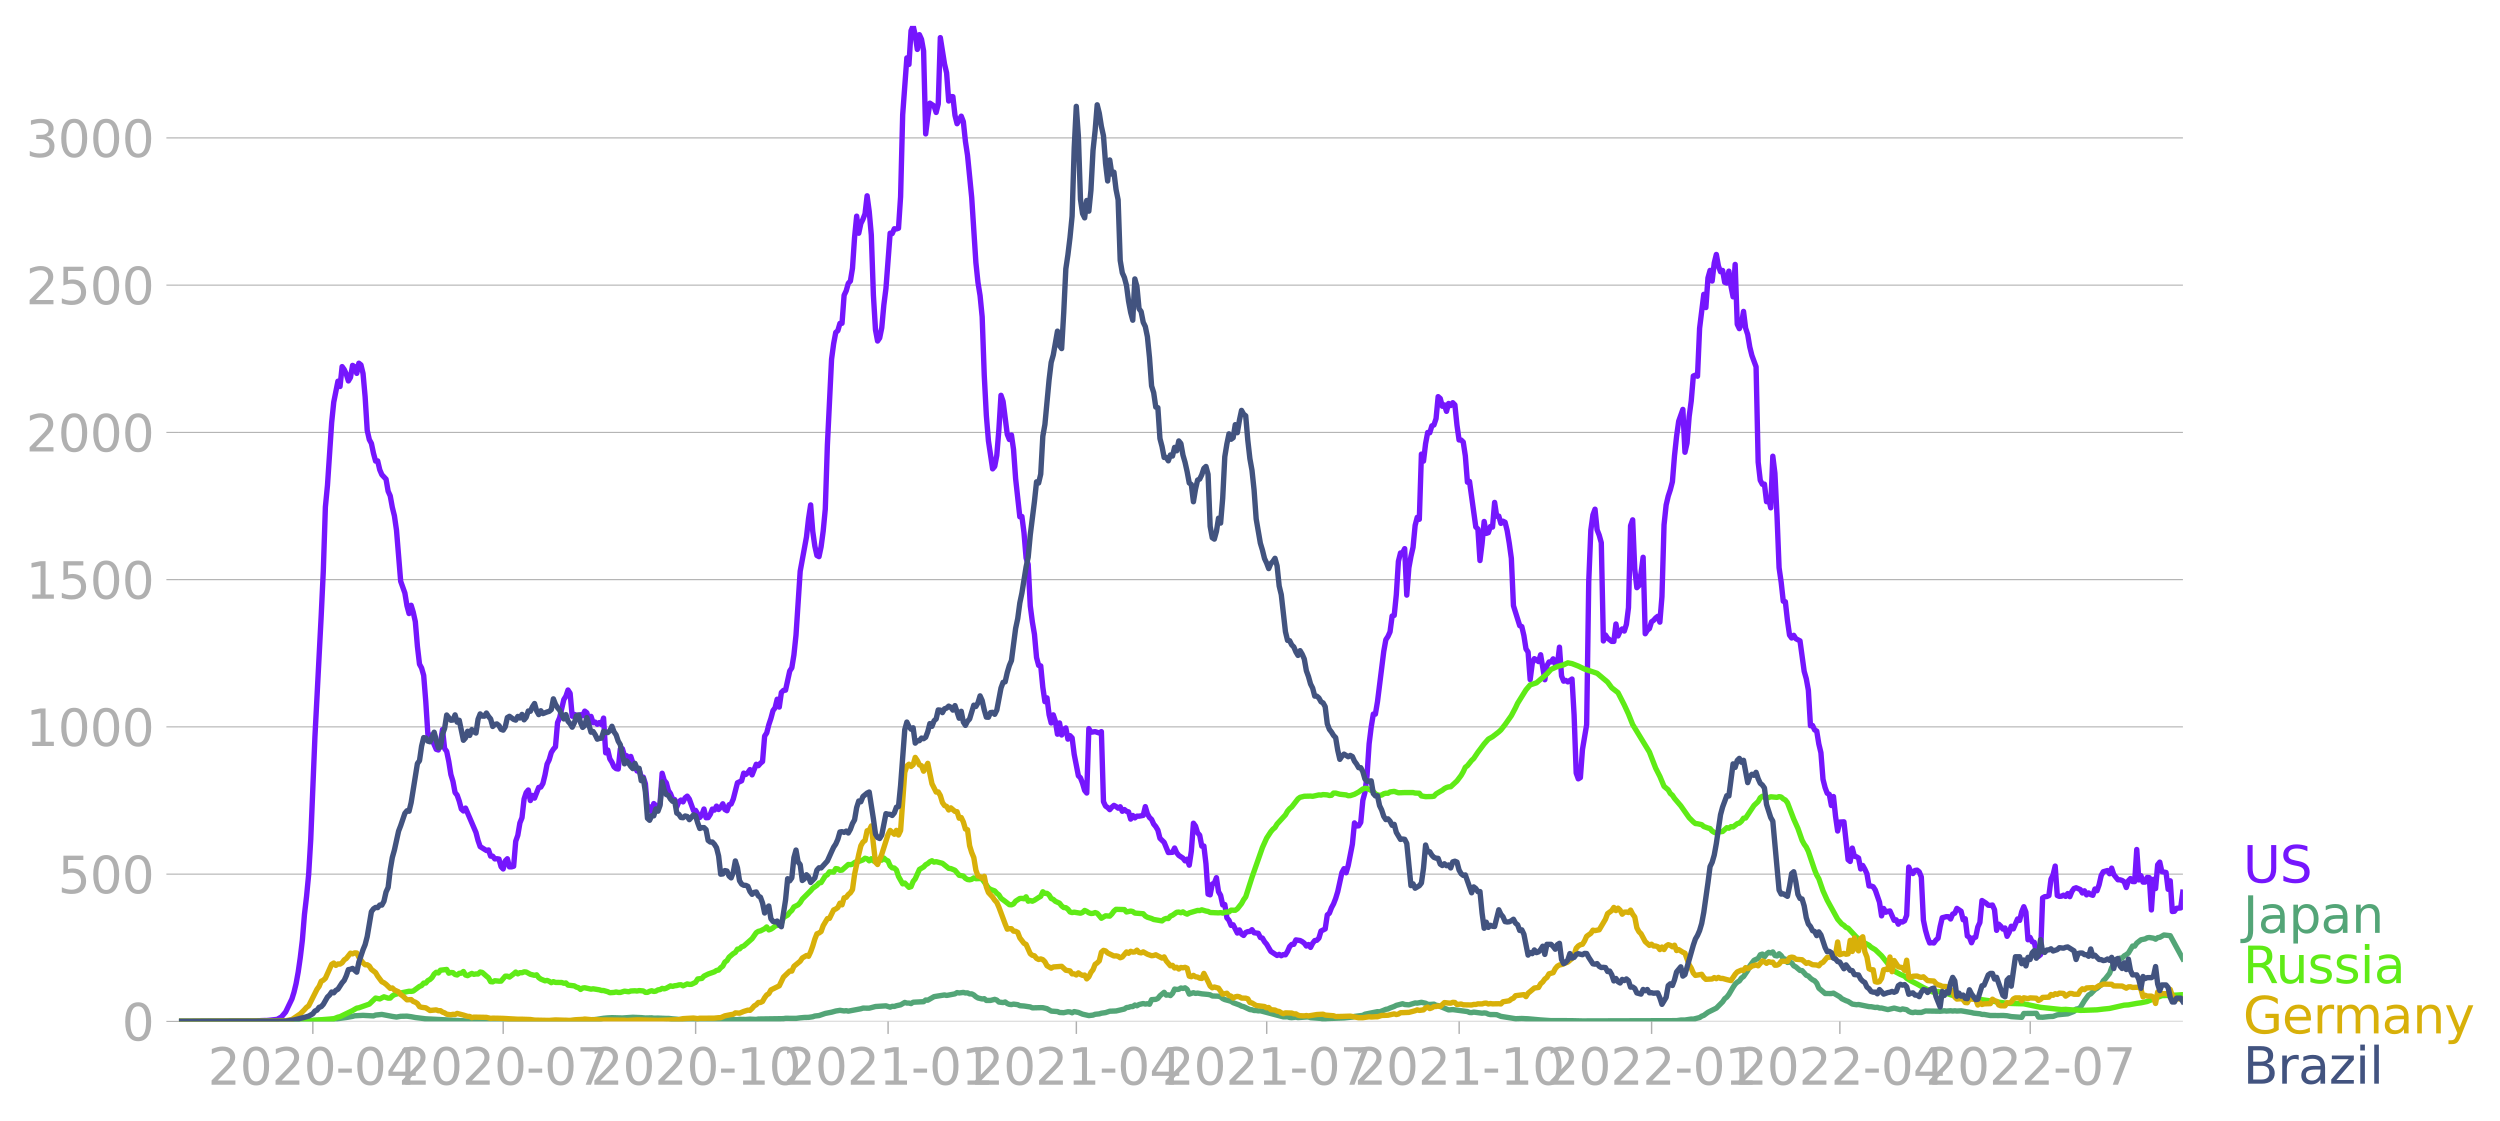 <svg xmlns:xlink="http://www.w3.org/1999/xlink" width="928.157" height="416.199" viewBox="0 0 696.117 312.149" xmlns="http://www.w3.org/2000/svg"><defs><style>*{stroke-linejoin:round;stroke-linecap:butt}</style></defs><g id="figure_1"><path d="M0 312.15h696.117V0H0v312.15z" style="fill:none" id="patch_1"/><g id="axes_1"><path d="M49.83 284.4h558V7.2h-558v277.2z" style="fill:none" id="patch_2"/><g id="matplotlib.axis_1"><g id="xtick_1"><g id="line2d_1"><defs><path id="mac583aeef0" d="M0 0v3.5" style="stroke:#b0b0b0;stroke-width:.4"/></defs><use xlink:href="#mac583aeef0" x="87.108" y="284.4" style="fill:#b0b0b0;stroke:#b0b0b0;stroke-width:.4"/></g><g style="fill:#b0b0b0" transform="matrix(.14 0 0 -.14 57.86 302.038)" id="text_1"><defs><path id="DejaVuSans-32" d="M1228 531h2203V0H469v531q359 372 979 998 621 627 780 809 303 340 423 576 121 236 121 464 0 372-261 606-261 235-680 235-297 0-627-103-329-103-704-313v638q381 153 712 231 332 78 607 78 725 0 1156-363 431-362 431-968 0-288-108-546-107-257-392-607-78-91-497-524-418-433-1181-1211z" transform="scale(.016)"/><path id="DejaVuSans-30" d="M2034 4250q-487 0-733-480-245-479-245-1442 0-959 245-1439 246-480 733-480 491 0 736 480 246 480 246 1439 0 963-246 1442-245 480-736 480zm0 500q785 0 1199-621 414-620 414-1801 0-1178-414-1799Q2819-91 2034-91q-784 0-1198 620-414 621-414 1799 0 1181 414 1801 414 621 1198 621z" transform="scale(.016)"/><path id="DejaVuSans-2d" d="M313 2009h1684v-512H313v512z" transform="scale(.016)"/><path id="DejaVuSans-34" d="M2419 4116 825 1625h1594v2491zm-166 550h794V1625h666v-525h-666V0h-628v1100H313v609l1940 2957z" transform="scale(.016)"/></defs><use xlink:href="#DejaVuSans-32"/><use xlink:href="#DejaVuSans-30" x="63.623"/><use xlink:href="#DejaVuSans-32" x="127.246"/><use xlink:href="#DejaVuSans-30" x="190.869"/><use xlink:href="#DejaVuSans-2d" x="254.492"/><use xlink:href="#DejaVuSans-30" x="290.576"/><use xlink:href="#DejaVuSans-34" x="354.199"/></g></g><g id="xtick_2"><use xlink:href="#mac583aeef0" x="140.112" y="284.4" style="fill:#b0b0b0;stroke:#b0b0b0;stroke-width:.4" id="line2d_2"/><g style="fill:#b0b0b0" transform="matrix(.14 0 0 -.14 110.864 302.038)" id="text_2"><defs><path id="DejaVuSans-37" d="M525 4666h3000v-269L1831 0h-659l1594 4134H525v532z" transform="scale(.016)"/></defs><use xlink:href="#DejaVuSans-32"/><use xlink:href="#DejaVuSans-30" x="63.623"/><use xlink:href="#DejaVuSans-32" x="127.246"/><use xlink:href="#DejaVuSans-30" x="190.869"/><use xlink:href="#DejaVuSans-2d" x="254.492"/><use xlink:href="#DejaVuSans-30" x="290.576"/><use xlink:href="#DejaVuSans-37" x="354.199"/></g></g><g id="xtick_3"><use xlink:href="#mac583aeef0" x="193.698" y="284.4" style="fill:#b0b0b0;stroke:#b0b0b0;stroke-width:.4" id="line2d_3"/><g style="fill:#b0b0b0" transform="matrix(.14 0 0 -.14 164.45 302.038)" id="text_3"><defs><path id="DejaVuSans-31" d="M794 531h1031v3560L703 3866v575l1116 225h631V531h1031V0H794v531z" transform="scale(.016)"/></defs><use xlink:href="#DejaVuSans-32"/><use xlink:href="#DejaVuSans-30" x="63.623"/><use xlink:href="#DejaVuSans-32" x="127.246"/><use xlink:href="#DejaVuSans-30" x="190.869"/><use xlink:href="#DejaVuSans-2d" x="254.492"/><use xlink:href="#DejaVuSans-31" x="290.576"/><use xlink:href="#DejaVuSans-30" x="354.199"/></g></g><g id="xtick_4"><use xlink:href="#mac583aeef0" x="247.285" y="284.4" style="fill:#b0b0b0;stroke:#b0b0b0;stroke-width:.4" id="line2d_4"/><g style="fill:#b0b0b0" transform="matrix(.14 0 0 -.14 218.037 302.038)" id="text_4"><use xlink:href="#DejaVuSans-32"/><use xlink:href="#DejaVuSans-30" x="63.623"/><use xlink:href="#DejaVuSans-32" x="127.246"/><use xlink:href="#DejaVuSans-31" x="190.869"/><use xlink:href="#DejaVuSans-2d" x="254.492"/><use xlink:href="#DejaVuSans-30" x="290.576"/><use xlink:href="#DejaVuSans-31" x="354.199"/></g></g><g id="xtick_5"><use xlink:href="#mac583aeef0" x="299.707" y="284.4" style="fill:#b0b0b0;stroke:#b0b0b0;stroke-width:.4" id="line2d_5"/><g style="fill:#b0b0b0" transform="matrix(.14 0 0 -.14 270.459 302.038)" id="text_5"><use xlink:href="#DejaVuSans-32"/><use xlink:href="#DejaVuSans-30" x="63.623"/><use xlink:href="#DejaVuSans-32" x="127.246"/><use xlink:href="#DejaVuSans-31" x="190.869"/><use xlink:href="#DejaVuSans-2d" x="254.492"/><use xlink:href="#DejaVuSans-30" x="290.576"/><use xlink:href="#DejaVuSans-34" x="354.199"/></g></g><g id="xtick_6"><use xlink:href="#mac583aeef0" x="352.711" y="284.4" style="fill:#b0b0b0;stroke:#b0b0b0;stroke-width:.4" id="line2d_6"/><g style="fill:#b0b0b0" transform="matrix(.14 0 0 -.14 323.463 302.038)" id="text_6"><use xlink:href="#DejaVuSans-32"/><use xlink:href="#DejaVuSans-30" x="63.623"/><use xlink:href="#DejaVuSans-32" x="127.246"/><use xlink:href="#DejaVuSans-31" x="190.869"/><use xlink:href="#DejaVuSans-2d" x="254.492"/><use xlink:href="#DejaVuSans-30" x="290.576"/><use xlink:href="#DejaVuSans-37" x="354.199"/></g></g><g id="xtick_7"><use xlink:href="#mac583aeef0" x="406.298" y="284.4" style="fill:#b0b0b0;stroke:#b0b0b0;stroke-width:.4" id="line2d_7"/><g style="fill:#b0b0b0" transform="matrix(.14 0 0 -.14 377.05 302.038)" id="text_7"><use xlink:href="#DejaVuSans-32"/><use xlink:href="#DejaVuSans-30" x="63.623"/><use xlink:href="#DejaVuSans-32" x="127.246"/><use xlink:href="#DejaVuSans-31" x="190.869"/><use xlink:href="#DejaVuSans-2d" x="254.492"/><use xlink:href="#DejaVuSans-31" x="290.576"/><use xlink:href="#DejaVuSans-30" x="354.199"/></g></g><g id="xtick_8"><use xlink:href="#mac583aeef0" x="459.884" y="284.4" style="fill:#b0b0b0;stroke:#b0b0b0;stroke-width:.4" id="line2d_8"/><g style="fill:#b0b0b0" transform="matrix(.14 0 0 -.14 430.636 302.038)" id="text_8"><use xlink:href="#DejaVuSans-32"/><use xlink:href="#DejaVuSans-30" x="63.623"/><use xlink:href="#DejaVuSans-32" x="127.246"/><use xlink:href="#DejaVuSans-32" x="190.869"/><use xlink:href="#DejaVuSans-2d" x="254.492"/><use xlink:href="#DejaVuSans-30" x="290.576"/><use xlink:href="#DejaVuSans-31" x="354.199"/></g></g><g id="xtick_9"><use xlink:href="#mac583aeef0" x="512.306" y="284.4" style="fill:#b0b0b0;stroke:#b0b0b0;stroke-width:.4" id="line2d_9"/><g style="fill:#b0b0b0" transform="matrix(.14 0 0 -.14 483.058 302.038)" id="text_9"><use xlink:href="#DejaVuSans-32"/><use xlink:href="#DejaVuSans-30" x="63.623"/><use xlink:href="#DejaVuSans-32" x="127.246"/><use xlink:href="#DejaVuSans-32" x="190.869"/><use xlink:href="#DejaVuSans-2d" x="254.492"/><use xlink:href="#DejaVuSans-30" x="290.576"/><use xlink:href="#DejaVuSans-34" x="354.199"/></g></g><g id="xtick_10"><use xlink:href="#mac583aeef0" x="565.31" y="284.4" style="fill:#b0b0b0;stroke:#b0b0b0;stroke-width:.4" id="line2d_10"/><g style="fill:#b0b0b0" transform="matrix(.14 0 0 -.14 536.062 302.038)" id="text_10"><use xlink:href="#DejaVuSans-32"/><use xlink:href="#DejaVuSans-30" x="63.623"/><use xlink:href="#DejaVuSans-32" x="127.246"/><use xlink:href="#DejaVuSans-32" x="190.869"/><use xlink:href="#DejaVuSans-2d" x="254.492"/><use xlink:href="#DejaVuSans-30" x="290.576"/><use xlink:href="#DejaVuSans-37" x="354.199"/></g></g></g><g id="matplotlib.axis_2"><g id="ytick_1"><path d="M49.83 284.4h558" clip-path="url(#pefdc18763b)" style="fill:none;stroke:#b0b0b0;stroke-width:.3;stroke-linecap:square" id="line2d_11"/><g id="line2d_12"><defs><path id="macd8137a15" d="M0 0h-3.5" style="stroke:#b0b0b0;stroke-width:.3"/></defs><use xlink:href="#macd8137a15" x="49.83" y="284.4" style="fill:#b0b0b0;stroke:#b0b0b0;stroke-width:.3"/></g><use xlink:href="#DejaVuSans-30" style="fill:#b0b0b0" transform="matrix(.14 0 0 -.14 33.922 289.719)" id="text_11"/></g><g id="ytick_2"><path d="M49.83 243.4h558" clip-path="url(#pefdc18763b)" style="fill:none;stroke:#b0b0b0;stroke-width:.3;stroke-linecap:square" id="line2d_13"/><use xlink:href="#macd8137a15" x="49.83" y="243.399" style="fill:#b0b0b0;stroke:#b0b0b0;stroke-width:.3" id="line2d_14"/><g style="fill:#b0b0b0" transform="matrix(.14 0 0 -.14 16.108 248.718)" id="text_12"><defs><path id="DejaVuSans-35" d="M691 4666h2478v-532H1269V2991q137 47 274 70 138 23 276 23 781 0 1237-428 457-428 457-1159 0-753-469-1171Q2575-91 1722-91q-294 0-599 50Q819 9 494 109v635q281-153 581-228t634-75q541 0 856 284 316 284 316 772 0 487-316 771-315 285-856 285-253 0-505-56-251-56-513-175v2344z" transform="scale(.016)"/></defs><use xlink:href="#DejaVuSans-35"/><use xlink:href="#DejaVuSans-30" x="63.623"/><use xlink:href="#DejaVuSans-30" x="127.246"/></g></g><g id="ytick_3"><path d="M49.83 202.399h558" clip-path="url(#pefdc18763b)" style="fill:none;stroke:#b0b0b0;stroke-width:.3;stroke-linecap:square" id="line2d_15"/><use xlink:href="#macd8137a15" x="49.83" y="202.399" style="fill:#b0b0b0;stroke:#b0b0b0;stroke-width:.3" id="line2d_16"/><g style="fill:#b0b0b0" transform="matrix(.14 0 0 -.14 7.2 207.717)" id="text_13"><use xlink:href="#DejaVuSans-31"/><use xlink:href="#DejaVuSans-30" x="63.623"/><use xlink:href="#DejaVuSans-30" x="127.246"/><use xlink:href="#DejaVuSans-30" x="190.869"/></g></g><g id="ytick_4"><path d="M49.83 161.398h558" clip-path="url(#pefdc18763b)" style="fill:none;stroke:#b0b0b0;stroke-width:.3;stroke-linecap:square" id="line2d_17"/><use xlink:href="#macd8137a15" x="49.83" y="161.398" style="fill:#b0b0b0;stroke:#b0b0b0;stroke-width:.3" id="line2d_18"/><g style="fill:#b0b0b0" transform="matrix(.14 0 0 -.14 7.2 166.717)" id="text_14"><use xlink:href="#DejaVuSans-31"/><use xlink:href="#DejaVuSans-35" x="63.623"/><use xlink:href="#DejaVuSans-30" x="127.246"/><use xlink:href="#DejaVuSans-30" x="190.869"/></g></g><g id="ytick_5"><path d="M49.83 120.397h558" clip-path="url(#pefdc18763b)" style="fill:none;stroke:#b0b0b0;stroke-width:.3;stroke-linecap:square" id="line2d_19"/><use xlink:href="#macd8137a15" x="49.83" y="120.397" style="fill:#b0b0b0;stroke:#b0b0b0;stroke-width:.3" id="line2d_20"/><g style="fill:#b0b0b0" transform="matrix(.14 0 0 -.14 7.2 125.716)" id="text_15"><use xlink:href="#DejaVuSans-32"/><use xlink:href="#DejaVuSans-30" x="63.623"/><use xlink:href="#DejaVuSans-30" x="127.246"/><use xlink:href="#DejaVuSans-30" x="190.869"/></g></g><g id="ytick_6"><path d="M49.83 79.396h558" clip-path="url(#pefdc18763b)" style="fill:none;stroke:#b0b0b0;stroke-width:.3;stroke-linecap:square" id="line2d_21"/><use xlink:href="#macd8137a15" x="49.83" y="79.396" style="fill:#b0b0b0;stroke:#b0b0b0;stroke-width:.3" id="line2d_22"/><g style="fill:#b0b0b0" transform="matrix(.14 0 0 -.14 7.2 84.715)" id="text_16"><use xlink:href="#DejaVuSans-32"/><use xlink:href="#DejaVuSans-35" x="63.623"/><use xlink:href="#DejaVuSans-30" x="127.246"/><use xlink:href="#DejaVuSans-30" x="190.869"/></g></g><g id="ytick_7"><path d="M49.83 38.396h558" clip-path="url(#pefdc18763b)" style="fill:none;stroke:#b0b0b0;stroke-width:.3;stroke-linecap:square" id="line2d_23"/><use xlink:href="#macd8137a15" x="49.83" y="38.396" style="fill:#b0b0b0;stroke:#b0b0b0;stroke-width:.3" id="line2d_24"/><g style="fill:#b0b0b0" transform="matrix(.14 0 0 -.14 7.2 43.715)" id="text_17"><defs><path id="DejaVuSans-33" d="M2597 2516q453-97 707-404 255-306 255-756 0-690-475-1069Q2609-91 1734-91q-293 0-604 58T488 141v609q262-153 574-231 313-78 654-78 593 0 904 234t311 681q0 413-289 645-289 233-804 233h-544v519h569q465 0 712 186t247 536q0 359-255 551-254 193-729 193-260 0-557-57-297-56-653-174v562q360 100 674 150t592 50q719 0 1137-327 419-326 419-882 0-388-222-655t-631-370z" transform="scale(.016)"/></defs><use xlink:href="#DejaVuSans-33"/><use xlink:href="#DejaVuSans-30" x="63.623"/><use xlink:href="#DejaVuSans-30" x="127.246"/><use xlink:href="#DejaVuSans-30" x="190.869"/></g></g></g><path d="m49.83 284.4 20.386-.082 2.913-.152 1.164-.012 1.165-.117 1.748-.211 1.165-.668 1.165-1.37 1.747-3.632.582-1.874.583-2.413.582-3.198.583-4.042.582-4.873.583-7.146.582-5.002.583-6.092.582-9.793 1.165-28.536 1.748-33.75.582-12.37.582-17.888.583-6.033 1.165-17.49.582-5.67 1.165-5.834.583 1.465.582-5.53.583.809.582 1.288.583 1.886.582-.984.582-3.338.583.351.582 1.863.583-2.823.582.468.583 2.39.582 6.466.583 9.372.582 2.565.583 1.066.582 2.765.583 2.155.582-.046.582 2.483.583 1.359 1.165 1.242.582 3.35.583 1.3.582 3.187.583 2.366.582 4.03 1.165 14.21 1.165 3.256.583 3.538.582 2.179.582-2.296.583 1.92.582 2.637.583 6.876.582 4.967.583 1.066.582 2.062.583 7.286.582 9.079.583.21 1.747 3.995.582.188.583-1.957.582-3.725.583 5.295.582.797.583 2.8.582 3.631.583 1.91.582 3.104.583.726.582 1.664.583 2.19.582.55.582-.796 2.913 6.795.582 2.249.583 1.675 1.747 1.09.583-.153.582 1.71.583.024.582.75.582-.047.583.093.582 2.133.583.62.582-2.237.583-.598.582 2.25h.583l.582-.164.583-6.97.582-1.652.583-3.444.582-1.453.582-5.213.583-1.78.582-.715.583 2.929.582-1.418.583.738 1.165-2.975.582-.094.583-1.007.582-2.367.583-3.034.582-1.195.582-2.015.583-.925.582-.656.583-6.76.582-1.358 1.165-5.06.583-.926.582-1.722.583.902.582 6.396.583-.504.582.2.583 1.276.582-1.394.582.305.583-1.3.582.444.583 2.11.582-1.09.583 1.757.582-.164.583.62.582-.491.583.562.582-1.804.583 9.664.582-.773.582 2.46.583.937.582 1.266.583.515.582.105.583-5.564.582-.082.583 1.992.582-.059.583.773.582-.562.583 1.792 1.164 2.25.583-.317.582 1.968.583.07.582 1.851.583 6.959.582-.55.583 1.323.582-2.226 1.165 1.125.583-1.148.582-8.411.583 1.968.582.703.582 2.155.583.855.582 1.511.583.13.582 2.002.583-1.382.582-.48.583.504.582-1.137.583-.457.582.82 1.165 3.21.582-.07 1.165 1.968.583-.762.582-1.581.583 2.425.582-.035.583-.902.582-1.465.583.27.582-1.101.583.937.582-.621.583-.96.582 1.58.582.34.583-1.651.582-.223.583-1.359 1.165-4.545 1.165-.55.582-2.132.583.363.582-.516.583-.832.582 1.465 1.165-2.952.582.386.583-.667.582-.492.583-7.064.582-.89.583-2.285.582-1.745.583-2.18.582-.784.583-2.39.582 2.179.582-4.053.583-.586.582-.07 1.165-5.33.583-.89.582-3.574.583-5.54 1.165-17.783 1.747-9.512.583-5.155.582-3.795.582 7.321.583 4.147.582 2.613.583.316.582-2.753.583-4.381.582-6.092.583-17.817 1.165-23.921.582-4.335.583-3.116.582-.515.582-2.003.583-.036.582-7.813.583-1.23.582-2.085.583-.633.582-3.561.583-8.599.582-5.904.583 4.745.582-2.706.583-1.172.582-1.534.582-5.002.583 4.346.582 6.548.583 16.763.582 9.665.583 3.104.582-.843.583-2.859.582-6.349.583-4.58 1.165-15.381.582.093.583-1.335.582.059.582-.2.583-8.762.582-22.855 1.165-15.815.583 1.816.582-9.395.583-1.347.582 2.589.583 3.971.582-4.1.583 1.289.582 3.256.582 23.078.583-4.768.582-3.784 1.165.773.583 1.804.582-2.366.583-18.462 1.165 7.322.582 2.495.583 7.825.582-1.23.582.023.583 5.202.582 2.33.583-.936.582-1.16.583 1.523.582 5.506.583 3.854 1.165 11.785 1.165 18.098.582 5.565.583 3.631.582 5.893.582 16.295.583 11.187.582 7.064 1.165 7.802.583-.68.582-3.08.583-7.229.582-9.488.583 1.687 1.165 9.172.582 1.44.582-1.253.583 4.054.582 8.118 1.165 10.601.583-.082.582 4.51.583 7.03.582 1.791.583 11.563.582 4.486.583 3.433.582 6.466.582 2.179.583.14.582 5.952.583 4.006.582-1.043.583 4.674.582 2.308.583-2.25.582 1.77.583 3.608.582-3.128.583 3.35.582-1.558.583-.398.582 3.104.582-.96.583.62.582 4.581 1.165 5.963.583.574.582 1.511.583 2.003.582.715.583-17.935.582 1.019 1.165-.176 1.165.387.582-.387.583 19.505.582 1.23.583.387.582.597.583-.68.582-.503.583.316.582.457.583-.387.582 1.254.582-.48.583.48.582.176.583 2.003.582-1.008.583.668.582-.48.583.011 1.165-.222.582-2.437.583 1.992.582 1.03.583.54.582 1.288.582.703.583.984.582 2.273 1.165 1.136 1.165 2.835 1.165-.07.583-1.184.582 1.312.583.738 1.164.762.583.75.582-.457.583 1.663.582-3.877.583-7.802.582.796.583 1.875.582.667.583 3.046.582-.035.583 4.967.582 8.423.582.199.583-3 .582-.257.583-1.511.582 3.9.583 1.008.582 2.671.583-.105.582 3.702.583.68.582 1.417.583-.164 1.165 2.296.582-.867.582 1.148.583.386.582-.82.583-.246.582-.035.583-.492.582.844 1.165.152.583 1.171.582.176.583 1.007.582.68 1.165 2.003 1.747 1.136.583-.304.582.375.583-.317.582.059.583-.949.582-1.335.583-.61.582-.023.582-1.23 1.165.176.583.304.582.434.583.785.582-.41.583.796.582-1.148.583-.75.582-.082.583-.609.582-1.968 1.165-.585.582-3.913.583-.457.582-1.523.583-1.09.582-1.499.583-1.91 1.165-5.318.582-1.066.583 1.137.582-2.015 1.165-5.94.582-5.927.583.855.582-.047.583-.949.582-6.15.583-2.202.582-4.686.583-8.832.582-4.721.583-3.562h.582l.583-3.467 1.747-13.999.582-3.257.583-.89.582-1.3.583-4.405.582-.176.583-5.751.582-9.302.583-2.33.582-.024.583-1.172.582 12.933.583-7.59.582-3.187.582-2.53.583-6.104.582-2.237.583.539.582-18.146.583 1.944.582-4.873.583-3.104.582.082.583-1.921.582-.258.583-1.757.582-6.115.582.504.583 2.167.582-.375.583 1.792.582-2.19.583.574.582-.785.583.597.582 5.635.583 4.135.582.023.583.563.582 3.854.582 7.321.583-.21 1.747 12.675.583.574.582 8.774.583-4.721.582-6.15.583 3.315.582-.2.583-1.721.582.164.583-6.865.582 3.854.582-.047.583 2.027.582-.61.583.294.582 2.33.583 3.503.582 4.218.583 13.178 1.747 5.565.583.258.582 2.506.582 3.714.583.878.582 7.662.583-4.557.582-1.265.583.34.582.468.583-1.898 1.165 6.947.582-3.866.583-1.078.582-.011.582-.844.583 1.523.582.34.583-5.12.582 8.002.583 1.452.582-.21.583.41 1.165-.786.582 9.993.583 16.178.582 1.616.583-.34.582-7.825 1.165-6.923.582-39.841.583-14.327.582-4.24.583-1.582.582 5.728.583 1.5.582 2.109.583 27.341.582-1.652.583.879 1.164.902h.583l.582-4.838.583 3.315.582-1.3.583-.644.582.585.583-1.85.582-4.651.583-22.832.582-1.628.583 13.764.582 5.12.582-.586.583-3.444.582-4.428.583 21.285.582-.96.583-.48.582-1.864.583-.421.582-.668.583-.457.582 1.617.583-7.1.582-19.996.583-5.494.582-2.495.582-1.769.583-2.237.582-7.24.583-5.424.582-4.182 1.165-3.292.583 11.926.582-2.542.583-7.38.582-4.358.583-6.947.582-.246.582.305.583-13.355 1.165-9.442.582 3.679.583-8.26.582-2.084.583 2.952.582-5.026.583-2.366.582 3.21.583 1.593.582-.352.583 3.304.582.21.582-3.315.583 4.183.582 2.963.583-9.02.582 16.658.583 1.218.582-1.358.583-3.433.582 4.65.583 1.782.582 3.49.583 2.332 1.164 3.163.583 26.533.582 5.072.583 1.101.582-.035.583 4.885.582-.855.583 2.565.582-14.361.583 4.72.582 11.727.583 14.608.582 4.03.582 5.283.583.152.582 5.201.583 4.089.582.796.583-.738.582.937 1.165.598 1.165 8.493.583 2.05.582 3.21.583 9.887.582-.07.582 1.23.583.327.582 3.585.583 2.437.582 7.415.583 2.296.582 1.57.583.316.582 3.104.583-2.495.582 5.53.583 4.064.582-2.483 1.165-.07 1.165 10.554.582.48.583-3.713.582 2.25.583.151.582.364.583 3.034.582-.96.583 1.03.582 1.277.582 3.385.583.024.582.21.583.914 1.165 3.374.582 3.807.583-2.05.582 1.043.583-.246.582-.106 1.165 2.601.583-.129.582 1.207.582-.715.583.106.582-.34.583-1.511.582-13.448.583 1.312.582.492.583-.856.582-.082.583.469.582 1.43.583 12.007.582 2.823.582 2.038.583 1.5.582-.083.583.094.582-.808.583-.516.582-3.233.583-2.472 1.165-.304.582.023.583.621.582-1.359.582-.246.583-1.335 1.165.785.582 2.378.583-.281.582 4.803.583.34.582 1.534.583-1.37.582-.188.583-2.823.582-1.265.583-6.104 1.164.75.583.55.582.047.583-.093.582 1.3.583 5.74.582-1.71.583.562.582.797.583-.293.582 2.308.583-1.078.582-1.722.582.726 1.165-2.753.583.399.582-2.402.583-1.406.582 1.5.583 7.696.582-.656.583 1.218.582.153.583 2.577.582 1.335.582-.48.583-15.803.582-.34.583-.035.582-.269.583-4.58.582-1.207.583-2.425.582 8.189.583.246.582-.059.583-.281.582.34.583-.785.582.855.582-1.441.583-.82.582-.21 1.165.491.583.96.582-.597.583 1.125.582-.54.583.47.582.187.583-1.746.582.47.582-1.664.583-2.566.582-1.054 1.165-.328.583.89.582-1.558.583 1.769 1.165 1.464.582.012.583.187.582.375.582 1.582.583-1.886.582-.598.583.82.582.024.583-8.938.582 8.47.583-1.184.582 1.792.583-.011.582-1.289.583.07.582 8.974.583-8.529.582 2.578.582-6.62.583-.737.582 2.647 1.165.235.583 4.685.582-2.366.583 8.54.582-.059.583-.82 1.165-.117.582-4.37h0" clip-path="url(#pefdc18763b)" style="fill:none;stroke:#7516fd;stroke-width:1.5;stroke-linecap:square" id="line2d_25"/><path d="m49.83 284.4 25.046-.094 2.912-.14 2.913.07 2.33.012 8.154-.235 3.495-.456 1.747-.235 1.747-.316.583-.164 2.33-.117 2.912.152.583-.234 1.747-.176 2.912.55 1.165.176 1.165-.21 1.748-.036 1.164.153 1.165.222 2.913.363 11.066.574 2.913-.035.582-.175 2.33.035 1.165-.047.583.222 2.33.036 3.494.058 2.912-.023 9.902-.082 1.748-.059 1.165.035 4.077-.246 2.912-.082 2.33-.363 1.165-.105 1.165-.059 2.912.082 2.913-.187 2.33.093 1.164.106 1.748-.047.582.094 1.165-.024 2.33.094.582-.012 1.165.13 1.165.093.583.082h1.165l2.33-.047 2.912-.012 1.165.082 5.242.14 1.165-.14 1.747.012.583.023.582-.093 1.748.035 1.165-.094 1.747.082.582-.117 6.99-.105.582-.094 2.913.023 1.165-.152 1.165-.105 1.165-.024 1.164-.176.583-.199 1.165-.129 1.747-.597 1.748-.34 1.165-.328 1.164-.187 1.165.164.583-.07.582.128 3.495-.656.583-.187 1.747.012 1.747-.457 2.913-.188 1.165.364.582-.235.583.035.582-.199 1.165-.246 1.165-.668.582.176h.583l.582.14.583-.374 2.912-.152.582-.469.583.059 1.747-.996 2.913-.469.582.14 2.33-.444.582-.352.583.106 1.165-.153.582.153.583-.035.582.292.583-.011.582.304.583.504.582.34 1.165.28.582-.081.583.492 1.165-.012 1.165-.293.582.2.583.55 1.165.14.582-.163.583.433.582.234.582.059.583-.129 1.165.152.582.293 1.165.082 1.748.258.582.258 2.33-.059.582.012 1.165.28 1.165.669 1.748.129.582.257 1.165.059 1.165-.258.582.047.583.234.582-.328 1.165.235 1.165.48 1.748.398 1.165-.14.582-.223 1.165-.117.582-.188 1.165-.164 1.165-.386 1.748-.07 1.165-.27 1.164-.27.583-.41.582-.058.583-.21.582-.013.583-.421.582.199.583-.34 1.165-.28.582.151.583-.105.582.152.583-1.277 1.164-.082.583-.257.582-.738 1.165-.961.583.785.582-.094.583.211.582-.597.583-1.207.582.105.583-.046.582-.364.582.13.583-.176.582.433.583 1.312 1.165-.387.582.2.583-.094 1.165.21 1.747.165.582.105.583.316 1.747.07.583.2.582.468.583.27 1.165.316.582.176.583.375 1.747.644.582.316.583.14 1.747.82.583.06.582.199.583-.012.582.117.583-.035 6.407 1.699 1.165-.024.582.188.583.046 1.164-.128.583.117 2.33-.164h.582l.583.187 2.912.211.583.14 1.164-.105 4.66-.176 2.33-.234.582-.187 2.33-.293.583-.328 3.495-.703.582.059 1.165-.457.582-.246.583-.094.582-.293 1.165-.422.583-.304 1.747-.445.583.21 1.165.094 1.747-.527.582.047 1.165-.223 1.165.258.583.293.582.047 1.165-.082.583.304.582.094 2.912 1.207 1.165-.094 4.077.55.583.258.582.035.583-.14 2.33.304.582-.082.583.07.582.27.583.129h1.165l.582.023 1.165.469 1.747.281 2.33.375 1.748-.059 1.747.082 3.495.317 2.912.199 1.747-.012 4.078.024 2.912.07 26.21-.082 1.166-.164 1.165-.012 1.747-.27.583.024 1.747-.445.582-.387.583-.222 1.165-.855 2.33-1.16 1.747-1.757.583-.867.582-.445.582-.762 1.165-1.98.583-.866.582-.55.583-.34.582-.809.583-.422 1.165-1.698.582-1.254 1.165-1.558 1.165-.539.582-1.007.583-.187.582.761.583-.797.582-.445.583.176.582-.293.583.984.582.129.583-.61.582.516.582.844.583.14.582.914.583-.129.582.258.583.82.582.293 1.165.995.583.047 1.165 1.3.582.2.583.62.582.434.582.281.583.68.582 1.37 1.748 1.488 1.747.012.583-.117 1.747 1.019.582.539 1.165.55.583.2 1.165.737 1.165.176.582-.059 2.912.598.583.012 1.165.222.582-.058.583.21h.582l1.748.434 1.747-.422 1.747.457.583-.222 1.165.222.582.469.583.246.582.093.583-.152.582.094 1.165.012 1.165-.41 4.077.07 1.165-.117.583.082 1.165-.094.582.082.582-.07.583.07 1.165-.07 2.912.492.583.152 1.747.187.583.176h.582l1.747.305h1.165l1.165.011 1.165-.023 1.165.082 1.165.234 2.912.2.583-1.067 3.495-.035.582 1.031 1.165.047 1.747-.187 1.165-.047 1.165-.434 1.748-.175 1.165-.106 1.747-.68.582-.644.583-.093.582-.34 1.165-1.91 1.165-1.593.583-.304 1.165-1.207.582-.328 1.165-1.019.582-1.078.583-.597 1.165-1.476.582-1.582.583-.96.582-.527.583.046.582-1.218.583-.012.582-.632.582-.328.583-.457 1.165-1.933.582.023.583-.855 1.165-.913 1.165-.235.582-.316.583-.082 1.165.187.582.282.582-.434.583-.082 1.165-.656 1.747.2 3.495 6.43h0" clip-path="url(#pefdc18763b)" style="fill:none;stroke:#53a577;stroke-width:1.5;stroke-linecap:square" id="line2d_26"/><path d="m49.83 284.4 36.113-.094 1.747-.222 5.242-.422 1.165-.445.583-.129 3.494-1.699 1.165-.68.583-.093 2.912-1.03 1.748-1.676 1.164.246 1.165-.597 1.165.375.583-.024.582-.597.583-.352 1.165-.351 2.912-.598.582.036.583-.094 1.747-1.289.583-.234.582-.691.583-.012.582-.691.583-.305.582-.55.583-.96.582-.493.582.176.583-.75 1.747-.21.583 1.03.582-.187.583.047.582.515.583.129.582-.457.583-.047.582-.457.582.973.583.175 1.165-.62.582.257.583-.117.582.023.583-.55.582.117 1.165 1.03.583.47.582 1.066.583.058.582-.316 1.165.117.582-.012 1.165-1.37h.583l.582.246 1.165-.879.583-.515.582.503.583-.34.582.024.582-.246.583.047 1.165.632 1.165.293.582-.14.583.773.582.41 1.165.48.583-.105.582.234.582.387.583-.281.582.21 1.748.024.582.222.583-.093.582.597 1.748.211.582.34.583.164.582.492.582-.399.583-.07 1.747.387.583-.094 1.747.281.583.188.582.011 1.165.328.582.281 1.165-.082.583-.128.582.128.583.012 1.165-.363 1.165.164.582-.21 1.165-.06.582.07.583-.128 1.165.105.582.387.583.012.582-.305.583-.152.582.199.583-.094.582-.351.583-.07.582-.34.583.129.582-.188 1.165-.644.582.14.583-.175.582-.059.583-.175.582-.047.583.304 1.165-.527.582.129.583-.023 1.164-.563.583-.925 1.165-.152.582-.645 1.165-.574 1.748-.62.582-.387.583-.094.582-.656.583-.457.582-1.136.582-.375.583-.972 1.165-.996.582-.328.583-.914.582-.058.583-.598.582-.199 2.33-2.062 1.165-1.675.582-.363.583-.129 1.165-.597.582-.492.583.82.582-.211.583-.363.582-.504.583-.187.582-.07.582-.493.583-1.64 1.165-.656.582-.785.583-.527.582-.96 1.165-.586.583-.633.582-.96 2.33-2.331.582-.68 1.165-.832.583-.644.582-.117 1.165-1.851.583-.328.582-.82 1.165.082.583-.972.582.082.582.398.583-.07 1.747-1.558.583.058.582-.14.583-.445.582-.293.583-.012 1.165-.445.582-.457.582.152.583.563.582-.586.583.597.582.235.583-.504 1.165.058.582-.574.583.527.582.282.583 1.37.582.54.583.07.582.527.582 1.804 1.165 2.061.583-.222 1.165 1.195.582-.188.583-1.452.582-.727 1.165-2.612 1.165-.691.582-.633.583-.316.582-.504.583-.28.582.386.583-.13 1.747.458 1.165.925.583.48.582.059 1.165.48 1.165 1.394 1.165.211.582.621.583.34.582.082.583-.13.582-.397.583.222 1.165-.047.582.153 1.747 2.46.583.41 1.165.421.582.656.583.446.582.948 1.165.867 1.165.914.582.047.583-.258.582-.761 1.165-.75.583-.023.582.105.583-.539.582 1.207.583-.176.582.187.583-.28 1.164-.75.583-.34.582-1.254.583.446h.582l.583.456.582.961.583.258.582.527 1.165.527.583.761.582.446.583.046.582.422.582.762.583.175.582-.105 1.748.281.582-.223.583-.538.582.257.583.387.582.199.583-.047.582-.21.582.198 1.165 1.383 1.165-.68 1.165.082.583-.585.582-.809.583-.492 2.33.07.582.668 1.165-.257.582.14.583.422 2.33.187.582.645.583.328 1.165.351.582.27 2.33.398.582-.48.583-.211.582.035.583-.68.582-.246 1.165-.82.583-.058.582.187.582-.246.583.387.582.246.583-.34 2.33-.691.582.047.583-.223 1.165.352.582.093.582.305 2.33.105.583-.07.582.129.583-.234 1.165-.106.582-.48 1.165.035.583-.398 1.164-1.465.583-1.077.582-.797 1.748-5.447 2.912-8.306 1.165-2.589 1.165-1.792.582-.691.583-.48.582-.973 2.33-2.553.583-1.043.582-.68.583-.48 1.747-2.26.582-.422 1.165-.293 1.748-.047.582.058 1.748-.386.582.047.583-.14 1.164.081.583.176.582-.059.583-.62h.582l1.165.327 1.748.188.582.222.583-.023 1.164-.375 1.165-.632 1.165-.844.583-.187.582.058.583.235 1.165.62.582.633.583.281.582.129.582-.082.583-.363.582-.152.583.023.582-.375 1.165-.152 1.165.398 1.748-.07h2.33l.582.14 1.165.047.582.75 1.165.2 1.748-.036.582-.082.583-.644 1.164-.691.583-.328.582-.457.583-.305.582-.176.583-.035 1.747-1.616 1.165-1.547.583-1.019.582-1.253.582-.434 1.165-1.464.583-.539 1.165-1.734 1.747-2.33 1.165-1.325 1.165-.667 1.747-1.36.583-.538 1.165-1.488 1.747-2.483 1.165-2.203.583-1.253 2.33-3.737 1.164-1.37 1.748-.575 2.33-1.98.582-.515 1.165-1.265 1.747-.785 1.748-.48 1.165-.55 1.165.222 1.747.68 1.747.843 3.495 1.171 2.913 2.449 1.164 1.581 1.748 1.37 1.747 3.421 1.165 2.519 1.165 2.929 4.66 7.65 1.747 4.497 1.165 2.285 1.165 2.776 1.165.984.582 1.008.583.492.582.878 1.748 2.05 2.33 3.315 1.165 1.172.582.457.582.058 1.165.258.583.515 1.165.422.582.152.583.692.582.351.583.2.582-.294 1.165-.14 1.165-1.055.582.141.583-.445.582.082 1.165-.902.583-.152.582-.516.583-.843.582-.059 2.33-3.502 1.165-1.09.582-1.054.583-.41.582.304 1.165.082.583-.246 1.747.164.583-.21.582.117.582.515.583.316.582.75 1.748 4.557 1.165 2.6 1.165 3.316.582 1.078.583.808.582 1.206 1.747 5.167.583 1.429.582 1.007 1.165 3.374 1.165 2.6 2.913 5.296 1.164 1.335.583.375.582.574.583.21 2.33 2.496 1.747 1.335 1.747.937.583.54 1.165.702 1.747 1.675 2.33 2.906 1.165 1.358 1.747.938 1.165.492.583.585 1.165.715 1.747.89 1.748.973 2.33 1.136.582.152 1.165-.187 1.165.27.582.07 2.33.737 1.165.223.582.21 1.165-.023 1.165.106 2.913.433 1.165.246 6.99 1.02 4.659.14 4.66.972 5.824.621 1.165-.058 1.747.14 1.165.024 1.165.117 1.165-.024 3.495-.128 1.747-.211 1.748-.176 4.077-.914 1.165-.07 2.33-.422 1.165-.164 1.747-.363 4.077-1.628 4.078-.153 1.747-.117h0" clip-path="url(#pefdc18763b)" style="fill:none;stroke:#5feb16;stroke-width:1.5;stroke-linecap:square" id="line2d_27"/><path d="m49.83 284.4 26.793-.094 1.165-.023 1.748-.059 1.747-.328 2.33-1.581 1.165-1.172.582-.656.583-.41 2.33-4.627.582-.808.583-1.406.582-.304.582-.528 1.748-3.889.582-.351.583.644.582-.398.583.035.582-.363.583-.809.582-.386 1.165-1.476.582.187.583-.28.582.046.583 1.171 1.165 1.582.582.515h.583l.582.363.583.926 1.165.89.582.996 1.165 1.558.582.281.583.434 1.165 1.124.582-.105.583.562 1.165.515.582.75.583.398 1.165 1.078 1.164-.07.583.515.582.211.583.375.582.867.583.176 1.165.152 1.165.738 1.747-.164.582.234.583-.011.582.398.583.21.582.376 1.165.152.583-.129.582.059.583-.305 1.747.457 1.165.363.582.023.583.328.582-.14 3.495.07 1.165.281.583-.058 1.164.011 1.748.047 4.077.235h1.165l2.33.082 1.165.164 4.077.082 1.747-.13 4.078.13 1.747-.2 1.747-.082.583-.093 2.33.222.582-.07 1.165.082 6.99.082.582.07 2.912-.164 5.825.14 5.825-.198 1.165-.281 2.912-.164 1.165.164.582-.118h1.748l2.33-.023 1.165-.117.582-.012 1.165-.515 1.747-.352.583-.07.582-.398 1.165.082 1.165-.48 1.165-.364.583.059.582-.54.582-.69.583-.328.582-.633h.583l.582-.293.583-1.042.582-.773.583-.34.582-1.043 2.33-1.148 1.165-2.425 1.747-1.687.583.012.582-1.324 1.748-1.429.582-.89 1.165-.691.583.21.582-1.23.582-1.616.583-1.945.582-1.464.583-.234.582-.41.583-1.628 1.165-1.957.582-.07 1.165-2.355.583-.257.582-.41.582-1.207.583.457.582-1.945.583-.152.582-.773.583-.48.582-.903.583-4.24 1.165-5.541.582-2.413.583-1.031.582-.445.582-2.706.583-.118.582-1.218 1.165 10.11.583.62 1.165-2.846 1.747-5.506.583-1.124 1.165 1.054.582-1.078.582 1.289.583-1.242 1.165-16.19.582-1.792.583-.48.582.62.583-.48.582-2.038.583.879.582 1.206.583.235.582 1.51 1.165-2.178 1.165 5.682 1.165 2.307.582-.035.583 1.008.582 1.944.583.844.582.234.583.996.582-.586 1.165.984.582.082.583 1.816.582-.188.583 1.23.582 1.968.583.2.582 4.451.583 1.898.582 1.405.583 3.503.582 1.617.583.152.582.492.582-.55.583 2.963.582 1.547 1.165 1.276.583.856.582.632.583 1.324 1.747 4.697.583 1.418.582-.14.582.023.583.667.582.047.583.305.582 1.523 1.165 1.523.583.304 1.165 2.59.582.444.583.14.582.715.582.305.583-.152.582.199.583.597.582 1.101 1.165.68.583-.34 2.33-.176 1.165 1.09 1.164.187.583.82.582-.011.583.316.582-.574.583.433.582.258.583-.082.582 1.054.583-.574.582-1.23.583-.75.582-1.475.582-.422.583-.574.582-2.39.583-.515.582.152.583.574 1.747.832.583-.035.582.128.583.399.582-.211 1.165-1.406.582.375.583-.55.582.222.583-.059.582-.48.583.633.582.117.583-.281 1.165.656 1.165.421.582-.07.582-.199 1.748.925.582-.328.583 1.102 1.165 1.37.582-.117.583.726.582-.187.583.48.582-.422.582.082.583-.128.582.246.583 2.202.582.164.583-.375.582.398.583.082.582.305.583.082.582-1.406 1.165 2.273.582 1.242.583.48.582-.211 1.165.316 1.165 1.687 1.165-.27.583.657.582.14.583.55.582-.35.583-.13.582.13.582.35 1.165.024.583.188.582 1.007.583.14 1.165.704 2.33.292.582.352.582-.082.583.61 1.165.093.582.304.583.094.582.375.583.234.582-.222 1.748.058.582.235.582-.012.583.363.582.152 1.165.047.583-.094.582.106 2.33-.387 1.748-.093.582.246 2.33.187.582.223 1.748-.036 2.33-.082 2.33.446 1.164-.012 1.748-.258.582.07 1.165-.07h.583l1.164-.363 1.748-.059 1.747-.386.583.187.582-.14.583-.363 2.33-.094 1.747-.457.582-.246.583.152 1.165-.152.582-.562.583-.211.582.41.583-.211.582-.352.583-.011.582-.153.582.141 1.165-1.078 1.165.13.583.034.582-.234.583.047.582.562 1.165-.14.583.222 2.33.047.582-.152.582.011.583-.175 1.165.023.582-.187.583-.047.582.246.583-.117.582.082 1.747-.035.583.058.582-.597 1.748-.281.582-.469.583-.258.582-.69 2.33-.294.582.55.583-.936 1.747-1.453 1.165-.164.583-1.03.582-.493.583-.82.582-.433.583-1.008 1.164-.328.583-1.124.582-.68.583-.34.582-.117 1.748-.69 1.165-.996.582-1.02.583-1.827.582-.644.583-.34.582-.129.582-.925.583-1.3 1.165-.82.582-.88.583.118 1.165-.223 1.747-2.952.583-1.546 1.164-.855.583-.867.582.867.583-.668.582.55.583 1.125.582-.562.583-.035.582.129.583-.668.582 1.136.583.785.582 3.01.582 1.078.583.586 1.165 2.179 1.165 1.043.582-.317.583.492.582.012.583.187.582.797.583-.703.582.691.583-.984.582-.363.582.188.583.398.582-.445.583 1.488.582-.258 1.165.738.583.258 1.165 3.21.582.96.583 1.359.582.656 1.747-.305.583.855.582.54 1.748-.094.582-.387.583.305.582-.352.583.281h.582l1.165.328 1.165.27 1.165-1.758.582-.656 1.165-.503.583.082.582-.773.583.292.582-.269.583-.445 1.164-.316.583.234 1.165-1.347.582.21.583.446.582-.469.583.188.582-.024.583.832.582-.024.583-.28.582-.762.582-.059 1.165.07.583-1.042.582-.152.583.093.582.492 1.748.141 1.165 1.007.582-.222 1.165.597 1.165.082.582.223.583-.703.582-.258 1.165-1.394 1.165-.082.583-.503.582-.223.583-3.468.582 3.527 1.165-.352.582.234.583-.105.582-3.749.583 3.07.582-3.773.583 3 .582.609.583-3.386.582-.527.583 4.194.582 1.429.582 3.28.583.27.582.023.583 3.303.582.153.583-.164.582-.902.583-2.402.582-.129.583.059.582-3.48.583 4.077.582-3.104 1.165 1.757 1.165.234.582.75.583-2.823.582 4.756h.583l.582-.293 1.165-.059.583.258.582.117.583-.164 1.164 1.055 1.748.129.582.667.583.375.582.152.583.282 1.165.058.582.656.583.188.582.34.582 1.745.583.55 1.165-.093.582.269.583.785.582.058.583-1.042 1.165.094.582.023.583 1.57.582-.633.583.48.582-.175 1.747-.059.583-1.23.582.387.583.199.582 1.02.583.222 1.165.011.582-.878.583.093.582-.292.582-.832.583-.305h1.165l.582.809.583-.832 1.165.246.582-.223 1.748.094.582.62.582-.292.583-.55 1.747-.07.583-.739.582.211.583-.433.582.187.583-.351 1.165.093.582.738 1.165-.75.582.024.583.21h1.165l.582-.995.583-.527.582.234.583-.468 1.747-.094.583.187 1.164-.75.583-.14.582-.281 2.33.059.583.456 1.747.024h.583l1.164.597.583-.363.582-.023.583.187 1.747-.07.583.527.582 2.155.583-.433.582.234h1.165l.583.317.582 1.722.582-3.175.583.68.582-.223h1.165l.583.234.582-1.406.583 1.804 1.165.785 1.747.106h0" clip-path="url(#pefdc18763b)" style="fill:none;stroke:#d8b009;stroke-width:1.5;stroke-linecap:square" id="line2d_28"/><path d="m49.83 284.4 29.706-.07 2.33-.328 2.912-.727 1.165-.34 1.165-.655.582-.773.583-.235.582-.785.583-.187.582-.644 1.165-2.039.582-.55.583-.844.582.223.583-.68.582-.316 1.165-1.792.583-.668.582-1.289.583-1.71.582-.105.582-.235 1.165 1.043.583-2.776 1.165-3.468.582-1.417.583-2.25 1.165-6.923.582-.796.583-.387.582.047.582-.715.583.012.582-1.066.583-2.577.582-1.277.583-4.932.582-3.397.583-2.073 1.165-5.284.582-1.51 1.165-3.433.583-.715.582.13.582-2.402 1.748-10.883.582-.797.583-4.053.582-2.366.583.093.582.89.583.176 1.165-2.659 1.164 4.323.583-.164.582-3.643.583-1.558.582-3.749 1.165 1.453.583-.059.582-1.43.583 2.016.582-.516 1.165 5.565.582-.656.583-1.851.582 1.16.583-1.629.582.621.583.34.582-3.854.583-1.464.582.597.583.023.582-.867.583.95.582.69.583 2.097.582-.574.582-.128.583.468.582 1.043.583.21.582-.925.583-2.577.582-.34 1.165.855.583.2.582-1.02.583.434.582-.996.582 1.5.583-.692.582-1.757.583.07.582-1.253.583-.902.582 2.05.583 1.03.582-1.065.583.785 1.165-.457.582-.164.582-.492.583-2.987.582 1.487.583.973.582.69 1.165 2.438.583-1.195.582 1.85.583.668.582.973.583-1.172.582-1.956.583-.281.582 2.132.582 1.335.583-.527.582-2.19 1.165 4.053.583-.188.582.914.583 1.218.582-.21.583-.083.582-1.85.583.245.582.059.582-.515.583-1.23.582 1.546.583.855.582 1.745.583.985.582 2.952.583 2.366.582-.808.583.632.582.89.583.621.582-1.464.582 1.382h.583l.582 3.433.583-.668.582 3.83.583 7.322.582.55.583-1.253.582.012.583-1.91.582.621.583-1.616.582-6.525.583 2.284.582 1.23.582.234.583 1.008.582.632.583-.093.582 3.374.583.351.582.867.583.07.582-.48.583.14.582.879 1.165-1.335.582.257.583 1.968.582 1.57.583-.223.582-.023.583.562.582 3.011.583.445h.582l.583.633.582.937.583 2.331.582 5.06.583-.081.582-.926.582.13.583 1.393.582.504.583-1.546.582-3.163.583 1.886.582 3.62.583.937.582.328.583.023.582.281.583 1.43.582.784.582-.539.583-.117.582 1.113.583.352.582 1.604.583 2.788.582-1.335.583-.61.582 3.539.583.75.582.152.583-.246.582 1.054.582.515 1.165-7.438.583-5.928.582.586.583-.832.582-5.623.583-2.108.582 3.315.583.738.582 4.416.583-.445.582-1.148.583.597.582 1.535 1.165-1.242.582-2.19.583-.645.582.047 1.748-1.933 1.165-2.6.582-1.254.583-.867.582-1.323.582-2.039.583-.093.582.199.583-.352.582.528.583-1.031.582-1.594.583-1.03.582-3.421.583-1.828.582.211.583-1.452 1.164-.973.583-.28 1.165 7.45.582 4.252.583.96.582.27.583-.96 1.165-5.951.582.152.583.035.582.305.583-.692.582-1.604.582-.164.583-5.881 1.165-15.557.582-2.097.583 1.242.582.738.583-.387.582 4.264.583-.632.582-.059.583-.714.582.175.582-.41.583-1.534.582-2.261.583.75.582-1.535.583-.515.582-2.507.583.058.582.691.583-1.066.582-.187.583-.55.582.316.582.784.583-1.241 1.165 3.502.582-1.92.583 2.986.582.926.583-1.148.582-.633 1.165-3.842.583.363.582-1.03.583-1.922.582 1.289.582 2.612.583 2.015.582.035.583-1.3.582-.07.583.55.582-1.172 1.165-6.138.583-1.593.582-.14.583-2.59.582-1.956.582-1.37 1.165-8.95.583-2.73.582-4.346.583-2.788 1.165-7.251.582-2.695.583-6.243 1.165-9.313.582-5.46.582.329.583-2.484.582-10.531.583-3.28 1.165-12.453.582-4.826.583-2.074 1.165-6.63.582 4.03.583.82.582-10.004.583-12.195.582-3.924.582-4.803.583-5.951.582-18.837.583-11.726.582 8.305.583 17.572.582 3.983.583 1.183.582-4.838.583 2.975.582-5.775.583-11.14.582-5.494.582-7.205.583 2.355.582 3.643.583 2.647.582 7.697.583 4.861.582-5.845.583 3.924.582-.527.583 4.803.582 2.905.583 16.869.582 3.456.582 1.3.583 2.202.582 4.405.583 3.116.582 2.167.583-11.492.582 2.12.583 6.163.582.796.583 2.987.582 1.195.583 2.823.582 5.81.583 7.908.582 1.85.582 4.03.583.165.582 8.598.583 2.226.582 3.034.583-.012.582.95.583-1.63.582.305.583-2.413.582.95.583-2.742.582.714.582 3.222.583 2.015.582 2.612.583 3.128.582.433.583 4.803.582-3.514.583-2.519.582-.28.583-1.22.582-1.756.583-.527.582 2.19.582 14.468.583 3.174.582.387.583-2.144.582-3.678.583 1.359.582-6.924.583-11.55.582-3.561.583-2.812.582 1.511.583-.433.582-3.632.583 2.238.582-3.503.582-2.706.583 1.043.582.457.583 6.817.582 5.12.583 3.233.582 5.482.583 8.06 1.165 6.76.582 1.932.583 2.355.582 1.241.582 1.547.583-1.394.582-.586.583-.879.582 2.097.583 5.611.582 2.402 1.165 10.332.583 2.413.582.082.583 1.172.582.574.582 1.382.583.972.582-1.323.583.984.582 1.335.583 3.28.582 1.593.583 2.085.582 1.149.583 2.225.582.024.583.503.582 1.055.583.316.582 1.054.582 4.756.583 1.547.582.75.583.948.582.61.583 3.526.582 2.518.583-.867.582-.585 1.165.726.583-.363.582.316.582 1.289.583.784.582 1.02h.583l.582 1.1.583 2.04.582.643 1.165-.105.583 3.526.582.656.583-.035.582 2.753.582 1.206.583 1.781.582.89.583-.21.582.644.583 1.16.582-.258.583 2.226 1.165 1.956.582-.106.583.082.582 1.148 1.165 11.738.582-.492.583 1.219 1.165-.692.582-.75.583-4.111.582-6.466.583 1.886.582-.024.583.972.582.598.583.222.582.06.582 1.592.583.399.582-.492.583.538.582-.21.583.831.582-1.687.583-.187.582.246.583 2.226.582 1.007.583.469.582-.117 1.747 4.967.583-1.64.582.445.583.878.582-.035.583 5.963.582 4.264.583-1.687.582 1.44.583-.573.582.27.583.058 1.164-4.65.583 1.24.582.704.583 1.347.582.105.583-.058.582-.281.583-.422.582 1.09.583.456.582 1.57.583-.164.582 1.218 1.165 5.81.582-.714.583.305.582-1.02.583.739.582-.2.583-.656.582-.925.583 2.273.582-2.8 1.165.011.582.586.583.762.582-1.266.583-.374.582 4.486.583 1.172.582-.363.583-.656.582-1.781.583 1.242.582-.188.583-.785.582-.234 1.165.281.582-.363.583.035.582 1.078 1.165 1.78.583.106.582-.164.583.761.582.328.583-.046.582.07.583 1.09.582-.13.582 1.02.583 1.733.582-.68.583.903.582.351.583-.995.582.316.583-.445.582.492.583 1.78.582-.035.583.41.582 1.254 1.165.316.582-1.289.583.34.582-.328.583.914.582-.024.583.141 1.165-.082.582 1.37.583 1.805 1.165-1.933.582-3.28.582-.504.583.469.582-1.57.583-2.214 1.165-1.406.582 2.577.583-.422 2.33-8.2.582-1.71.582-.996.583-1.347.582-1.968.583-3.116 1.165-8.235.582-4.499.583-1.183.582-2.026.583-3.21 1.165-8.013.582-2.155 1.165-3.152.582.082 1.165-8.938.583.973.582-1.933.583-.574.582 1.077.583-.538 1.165 6.208.582-1.675.583-.644.582.28.582-.82.583 1.782.582 1.265.583.48.582.832.583 4.58 1.165 3.643.582 1.02 1.748 19.176.582 1.113.582-.07 1.165.703.583-2.812.582-3.526.583-.504.582 2.753.583 3.55.582 1.136.583.14.582 1.933.583 3.28.582 1.77.583.679.582 1.171.582.223.583 1.148.582-1.043.583.844 1.165 3.49.582 1.172.583-.082.582.375.583 1.511.582.234.583.715.582.14 1.165 1.863.582-1.078 1.165 1.547.583.058.582 1.101 1.165.106.583 1.136.582.598.583.363.582 1.277.582.445.583.785.582.187.583-.012.582.469.583-1.171 1.165 1.253 1.165-.422.582-.105.583-.223.582.246.583-.257.582-1.57.582-.398.583.234.582-.152.583.609.582 2.085.583-.27.582-.117.583.61.582.035.583.398.582-1.242.583-.726.582.152.582.668.583-.668.582-.386.583-.164.582 2.319 1.165 2.929.583-4.311.582 1.1.583-1.03.582.34.583-2.788.582-1.547.582.95.583 4.298.582-.866.583.843.582-.305.583.914.582.082.583-2.46.582 1.148 1.165 1.57.583-.082 1.165-3.76.582-.164 1.165-2.847.582-.422h.583l.582 1.558.583-.468 1.747 5.002.583.421.582-4.662.583-.644.582 2.331 1.165-8.188h1.165l.582 1.932.583-1.019.582 1.64.583-2.378.582.586.583-1.85.582-.622.583 2.12.582-.937.582-4.229.583 3.34.582.21.583-.668.582-.035.583-.304.582.609 1.165-.387.583-.527 1.165.129.582-.235.583-.105 1.747 1.09.582 2.401.583-1.675.582-.129.583.023.582.422.583.047.582.422.583-2.027.582 1.992.583-.258 1.164 1.183.583.047.582.258.583-.094.582-.34.583.363.582-.82.583 3.105.582-2.507.583-.293.582 2.12.583.668.582-1.57.582 1.863.583-2.894.582 3.151.583 1.23h1.165l.582 1.324.583 2.413.582-3.28.583.574.582-.257h1.165l.583-.399.582-2.682.582 4.838.583 1.839.582-1.558h1.165l.583.726.582 2.683.583 1.335h.582l.583-1.066h1.165l.582.914h0" clip-path="url(#pefdc18763b)" style="fill:none;stroke:#42537f;stroke-width:1.5;stroke-linecap:square" id="line2d_29"/><g style="fill:#7516fd" transform="matrix(.14 0 0 -.14 624.57 245.751)" id="text_18"><defs><path id="DejaVuSans-55" d="M556 4666h635V1831q0-750 271-1080 272-329 882-329 606 0 878 329 272 330 272 1080v2835h634V1753q0-912-452-1378Q3225-91 2344-91q-885 0-1337 466-451 466-451 1378v2913z" transform="scale(.016)"/><path id="DejaVuSans-53" d="M3425 4513v-616q-359 172-678 256-319 85-616 85-515 0-795-200t-280-569q0-310 186-468 186-157 705-254l381-78q706-135 1042-474t336-907q0-679-455-1029Q2797-91 1919-91q-331 0-705 75-373 75-773 222v650q384-215 753-325 369-109 725-109 540 0 834 212 294 213 294 607 0 343-211 537t-692 291l-385 75q-706 140-1022 440-315 300-315 835 0 619 436 975t1201 356q329 0 669-60 341-59 697-177z" transform="scale(.016)"/></defs><use xlink:href="#DejaVuSans-55"/><use xlink:href="#DejaVuSans-53" x="73.193"/></g><g style="fill:#53a577" transform="matrix(.14 0 0 -.14 624.57 259.751)" id="text_19"><defs><path id="DejaVuSans-4a" d="M628 4666h631V325q0-844-320-1225T-91-1281h-240v531h197q418 0 590 235 172 234 172 840v4341z" transform="scale(.016)"/><path id="DejaVuSans-61" d="M2194 1759q-697 0-966-159t-269-544q0-306 202-486 202-179 548-179 479 0 768 339t289 901v128h-572zm1147 238V0h-575v531q-197-318-491-470T1556-91q-537 0-855 302-317 302-317 808 0 590 395 890 396 300 1180 300h807v57q0 397-261 614t-733 217q-300 0-585-72-284-72-546-216v532q315 122 612 182 297 61 578 61 760 0 1135-394 375-393 375-1193z" transform="scale(.016)"/><path id="DejaVuSans-70" d="M1159 525v-1856H581v4831h578v-531q182 312 458 463 277 152 661 152 638 0 1036-506 399-506 399-1331T3314 415Q2916-91 2278-91q-384 0-661 152-276 152-458 464zm1957 1222q0 634-261 995t-717 361q-457 0-718-361t-261-995q0-634 261-995t718-361q456 0 717 361t261 995z" transform="scale(.016)"/><path id="DejaVuSans-6e" d="M3513 2113V0h-575v2094q0 497-194 743-194 247-581 247-466 0-735-297-269-296-269-809V0H581v3500h578v-544q207 316 486 472 280 156 646 156 603 0 912-373 310-373 310-1098z" transform="scale(.016)"/></defs><use xlink:href="#DejaVuSans-4a"/><use xlink:href="#DejaVuSans-61" x="29.492"/><use xlink:href="#DejaVuSans-70" x="90.771"/><use xlink:href="#DejaVuSans-61" x="154.248"/><use xlink:href="#DejaVuSans-6e" x="215.527"/></g><g style="fill:#5feb16" transform="matrix(.14 0 0 -.14 624.57 273.751)" id="text_20"><defs><path id="DejaVuSans-52" d="M2841 2188q203-69 395-294t386-619L4263 0h-679l-596 1197q-232 469-449 622t-592 153h-688V0H628v4666h1425q800 0 1194-335 394-334 394-1009 0-441-205-732-205-290-595-402zM1259 4147V2491h794q456 0 689 211t233 620q0 409-233 617t-689 208h-794z" transform="scale(.016)"/><path id="DejaVuSans-75" d="M544 1381v2119h575V1403q0-497 193-746 194-248 582-248 465 0 735 297 271 297 271 810v1984h575V0h-575v538q-209-319-486-474-276-155-642-155-603 0-916 375-312 375-312 1097zm1447 2203z" transform="scale(.016)"/><path id="DejaVuSans-73" d="M2834 3397v-544q-243 125-506 187-262 63-544 63-428 0-642-131t-214-394q0-200 153-314t616-217l197-44q612-131 870-370t258-667q0-488-386-773Q2250-91 1575-91q-281 0-586 55T347 128v594q319-166 628-249 309-82 613-82 406 0 624 139 219 139 219 392 0 234-158 359-157 125-692 241l-200 47q-534 112-772 345-237 233-237 639 0 494 350 762 350 269 994 269 318 0 599-47 282-46 519-140z" transform="scale(.016)"/><path id="DejaVuSans-69" d="M603 3500h575V0H603v3500zm0 1363h575v-729H603v729z" transform="scale(.016)"/></defs><use xlink:href="#DejaVuSans-52"/><use xlink:href="#DejaVuSans-75" x="64.982"/><use xlink:href="#DejaVuSans-73" x="128.361"/><use xlink:href="#DejaVuSans-73" x="180.461"/><use xlink:href="#DejaVuSans-69" x="232.561"/><use xlink:href="#DejaVuSans-61" x="260.344"/></g><g style="fill:#d8b009" transform="matrix(.14 0 0 -.14 624.57 287.751)" id="text_21"><defs><path id="DejaVuSans-47" d="M3809 666v1253H2778v519h1656V434q-365-259-806-392-440-133-940-133-1094 0-1712 639-617 640-617 1780 0 1144 617 1783 618 639 1712 639 456 0 867-113 411-112 758-331v-672q-350 297-744 447t-828 150q-857 0-1287-478-429-478-429-1425 0-944 429-1422 430-478 1287-478 334 0 596 58 263 58 472 180z" transform="scale(.016)"/><path id="DejaVuSans-65" d="M3597 1894v-281H953q38-594 358-905t892-311q331 0 642 81t618 244V178Q3153 47 2828-22t-659-69q-838 0-1327 487-489 488-489 1320 0 859 464 1363 464 505 1252 505 706 0 1117-455 411-454 411-1235zm-575 169q-6 471-264 752-258 282-683 282-481 0-770-272t-333-766l2050 4z" transform="scale(.016)"/><path id="DejaVuSans-72" d="M2631 2963q-97 56-211 82-114 27-251 27-488 0-749-317t-261-911V0H581v3500h578v-544q182 319 472 473 291 155 707 155 59 0 131-8 72-7 159-23l3-590z" transform="scale(.016)"/><path id="DejaVuSans-6d" d="M3328 2828q216 388 516 572t706 184q547 0 844-383 297-382 297-1088V0h-578v2094q0 503-179 746-178 244-543 244-447 0-707-297-259-296-259-809V0h-578v2094q0 506-178 748t-550 242q-441 0-701-298-259-298-259-808V0H581v3500h578v-544q197 322 472 475t653 153q382 0 649-194 267-193 395-562z" transform="scale(.016)"/><path id="DejaVuSans-79" d="M2059-325q-243-625-475-815-231-191-618-191H506v481h338q237 0 368 113 132 112 291 531l103 262L191 3500h609L1894 763l1094 2737h609L2059-325z" transform="scale(.016)"/></defs><use xlink:href="#DejaVuSans-47"/><use xlink:href="#DejaVuSans-65" x="77.49"/><use xlink:href="#DejaVuSans-72" x="139.014"/><use xlink:href="#DejaVuSans-6d" x="178.377"/><use xlink:href="#DejaVuSans-61" x="275.789"/><use xlink:href="#DejaVuSans-6e" x="337.068"/><use xlink:href="#DejaVuSans-79" x="400.447"/></g><g style="fill:#42537f" transform="matrix(.14 0 0 -.14 624.57 301.751)" id="text_22"><defs><path id="DejaVuSans-42" d="M1259 2228V519h1013q509 0 754 211 246 211 246 645 0 438-246 645-245 208-754 208H1259zm0 1919V2741h935q462 0 688 173 227 174 227 530 0 353-227 528-226 175-688 175h-935zm-631 519h1613q722 0 1112-300 391-300 391-853 0-429-200-682t-588-315q466-100 724-418 258-317 258-792 0-625-425-966Q3088 0 2303 0H628v4666z" transform="scale(.016)"/><path id="DejaVuSans-7a" d="M353 3500h2731v-525L922 459h2162V0H275v525l2163 2516H353v459z" transform="scale(.016)"/><path id="DejaVuSans-6c" d="M603 4863h575V0H603v4863z" transform="scale(.016)"/></defs><use xlink:href="#DejaVuSans-42"/><use xlink:href="#DejaVuSans-72" x="68.604"/><use xlink:href="#DejaVuSans-61" x="109.717"/><use xlink:href="#DejaVuSans-7a" x="170.996"/><use xlink:href="#DejaVuSans-69" x="223.486"/><use xlink:href="#DejaVuSans-6c" x="251.27"/></g></g></g><defs><clipPath id="pefdc18763b"><path d="M49.83 7.2h558v277.2h-558z"/></clipPath></defs></svg>